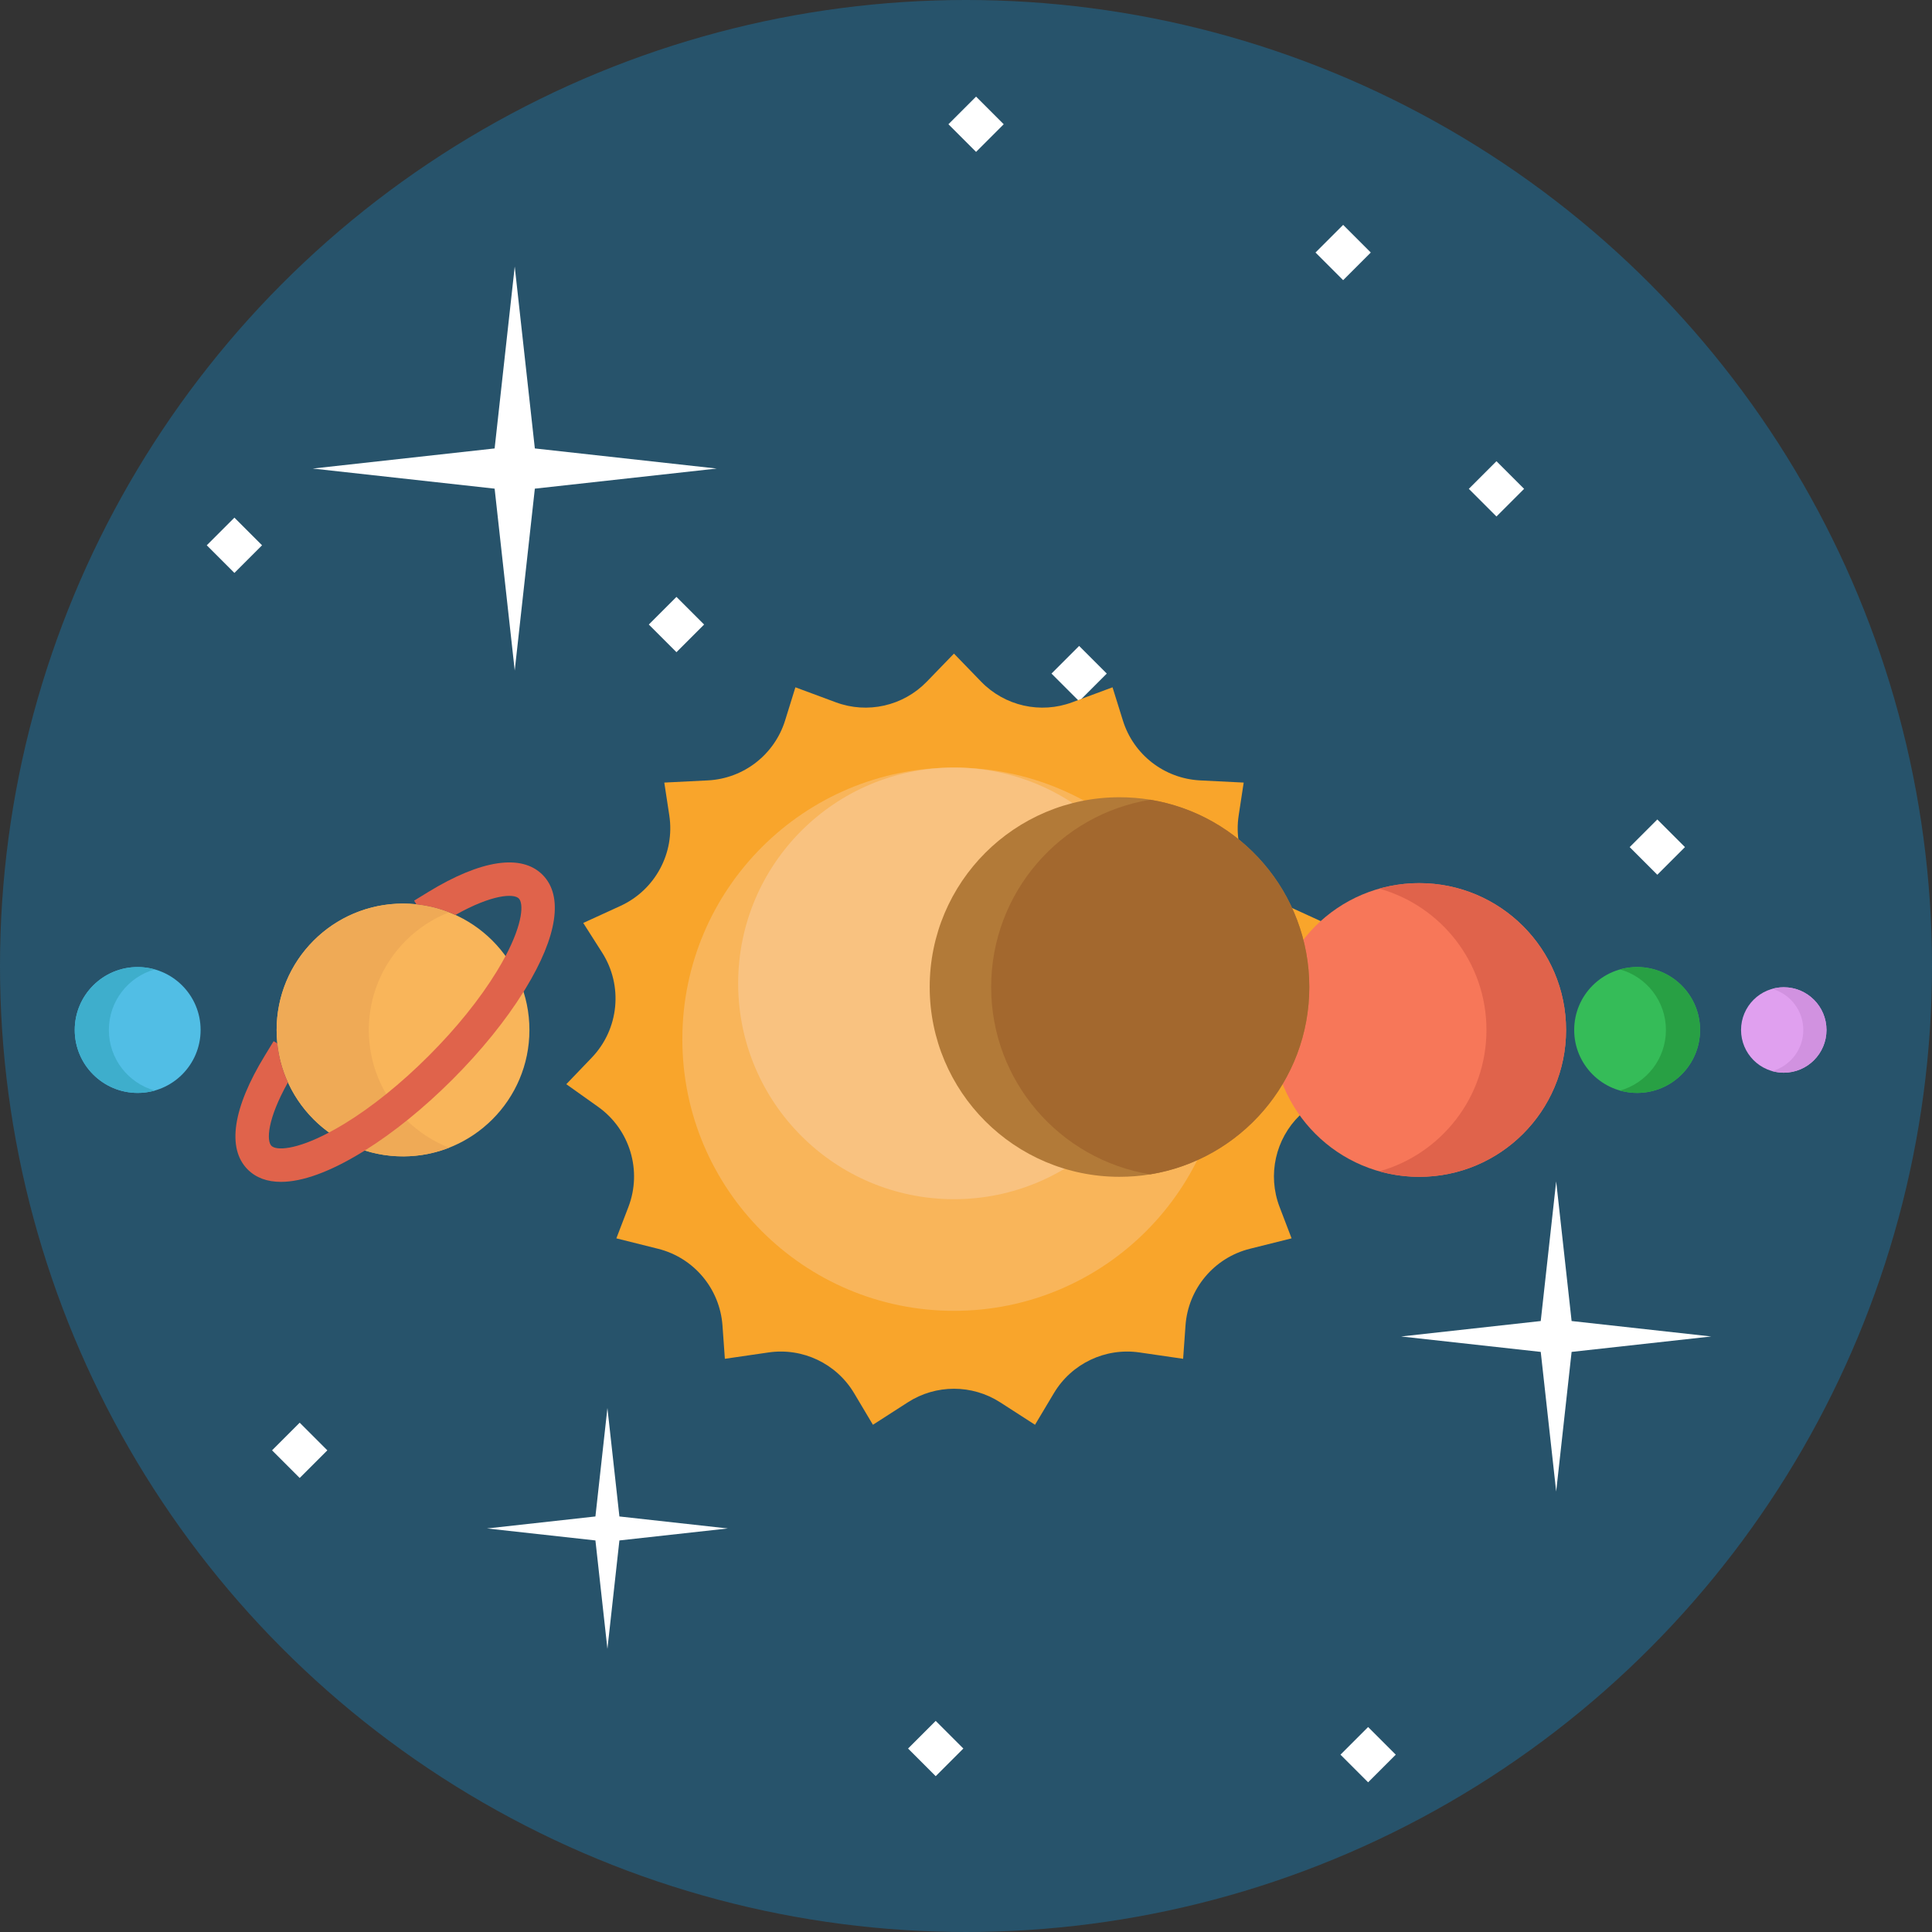 <?xml version="1.0" encoding="iso-8859-1"?>
<!-- Generator: Adobe Illustrator 19.0.0, SVG Export Plug-In . SVG Version: 6.00 Build 0)  -->
<svg xmlns="http://www.w3.org/2000/svg" xmlns:xlink="http://www.w3.org/1999/xlink" version="1.1" id="Capa_1" x="0px" y="0px" viewBox="0 0 511.989 511.989" style="enable-background:new 0 0 511.989 511.989;" xml:space="preserve">
<rect x="0" y="0" width="511.989" height="511.989" fill="#333333" stroke="none"/>
<circle style="fill:#27536B;" cx="255.994" cy="255.994" r="255.994"/>
<g>
	<polygon style="fill:#FFFFFF;" points="141.735,129.496 189.935,124.168 141.735,118.839 136.407,70.638 131.078,118.839    82.878,124.168 131.078,129.496 136.407,177.696  "/>
	<polygon style="fill:#FFFFFF;" points="416.484,358.26 453.48,354.171 416.484,350.08 412.394,313.085 408.304,350.08    371.307,354.171 408.304,358.26 412.394,395.257  "/>
	<polygon style="fill:#FFFFFF;" points="164.145,408.224 192.881,405.048 164.145,401.871 160.968,373.135 157.79,401.871    129.055,405.048 157.79,408.224 160.968,436.96  "/>
	
		<rect x="174.082" y="160.289" transform="matrix(-0.707 -0.707 0.707 -0.707 189.016 409.233)" style="fill:#FFFFFF;" width="10.362" height="10.362"/>
	
		<rect x="391.359" y="124.309" transform="matrix(-0.707 -0.707 0.707 -0.707 585.373 501.45)" style="fill:#FFFFFF;" width="10.362" height="10.362"/>
	
		<rect x="280.782" y="173.27" transform="matrix(-0.707 -0.707 0.707 -0.707 361.986 506.841)" style="fill:#FFFFFF;" width="10.362" height="10.362"/>
	
		<rect x="433.993" y="219.233" transform="matrix(-0.707 -0.707 0.707 -0.707 591.033 693.643)" style="fill:#FFFFFF;" width="10.362" height="10.362"/>
	
		<rect x="350.725" y="61.695" transform="matrix(-0.707 -0.707 0.707 -0.707 560.282 365.829)" style="fill:#FFFFFF;" width="10.362" height="10.362"/>
	
		<rect x="74.271" y="379.114" transform="matrix(-0.707 -0.707 0.707 -0.707 -136.104 712.215)" style="fill:#FFFFFF;" width="10.362" height="10.362"/>
	
		<rect x="253.459" y="27.718" transform="matrix(-0.707 -0.707 0.707 -0.707 418.263 239.048)" style="fill:#FFFFFF;" width="10.362" height="10.362"/>
	
		<rect x="357.389" y="459.725" transform="matrix(-0.707 -0.707 0.707 -0.707 290.207 1050.021)" style="fill:#FFFFFF;" width="10.362" height="10.362"/>
	
		<rect x="242.807" y="458.112" transform="matrix(-0.707 -0.707 0.707 -0.707 95.745 966.245)" style="fill:#FFFFFF;" width="10.362" height="10.362"/>
	
		<rect x="56.946" y="139.299" transform="matrix(-0.707 -0.707 0.707 -0.707 3.895 290.574)" style="fill:#FFFFFF;" width="10.362" height="10.362"/>
</g>
<circle style="fill:#F9B55A;" cx="106.801" cy="272.949" r="33.498"/>
<path style="fill:#EFAA56;" d="M107.544,296.638c-13.081-13.081-13.081-34.289,0-47.368c3.375-3.375,7.293-5.871,11.471-7.506  c-12.015-4.698-26.192-2.201-35.898,7.506c-13.081,13.081-13.081,34.288,0,47.368c9.705,9.705,23.883,12.202,35.898,7.506  C114.838,302.509,110.919,300.013,107.544,296.638z"/>
<path style="fill:#F9A52B;" d="M349.997,244.101l-8.814-4.033c-9.182-4.217-14.463-14.003-12.925-23.986l1.327-8.696l-11.56-0.578  c-9.471-0.486-17.642-6.817-20.453-15.869l-2.746-8.801l-10.679,3.967c-8.407,3.14-17.878,0.985-24.13-5.452l-7.212-7.448  l-7.212,7.448c-6.24,6.437-15.711,8.591-24.117,5.452l-10.692-3.967l-2.732,8.801c-2.825,9.05-10.982,15.382-20.453,15.869  l-11.559,0.578l1.327,8.696c1.523,9.983-3.757,19.769-12.939,23.986l-9.865,4.519l5.005,7.855  c5.609,8.801,4.479,20.295-2.746,27.835l-6.752,7.04l8.46,6.016c8.394,5.99,11.691,16.892,8,26.521l-3.192,8.315l11.034,2.758  c9.498,2.365,16.381,10.575,17.09,20.334l0.631,8.827l11.546-1.681c9.05-1.327,18.009,2.929,22.699,10.784l4.992,8.381l9.248-5.95  c7.448-4.794,17.011-4.794,24.472,0l9.234,5.95l5.005-8.381c4.69-7.855,13.648-12.111,22.699-10.784l11.546,1.681l0.631-8.827  c0.696-9.76,7.592-17.97,17.077-20.334l11.034-2.758l-3.179-8.315c-3.271-8.538-1.05-18.075,5.346-24.288"/>
<circle style="fill:#F77759;" cx="376.097" cy="272.949" r="38.917"/>
<path style="fill:#E0634B;" d="M393.918,272.952c0,17.834-12.001,32.854-28.365,37.454c3.355,0.944,6.891,1.459,10.548,1.459  c21.491,0,38.913-17.422,38.913-38.913s-17.422-38.913-38.913-38.913c-3.657,0-7.193,0.515-10.548,1.459  C381.916,240.098,393.918,255.118,393.918,272.952z"/>
<circle style="fill:#35BC58;" cx="433.845" cy="272.949" r="16.677"/>
<path style="fill:#28A044;" d="M441.478,272.952c0,7.643-5.144,14.082-12.158,16.053c1.438,0.404,2.953,0.625,4.521,0.625  c9.211,0,16.678-7.467,16.678-16.678s-7.467-16.678-16.678-16.678c-1.568,0-3.082,0.221-4.521,0.625  C436.334,258.871,441.478,265.309,441.478,272.952z"/>
<circle style="fill:#51BEE5;" cx="36.484" cy="272.949" r="16.677"/>
<path style="fill:#3EAECC;" d="M28.847,272.952c0,7.643,5.144,14.082,12.158,16.053c-1.438,0.404-2.953,0.625-4.521,0.625  c-9.211,0-16.678-7.467-16.678-16.678s7.467-16.678,16.678-16.678c1.568,0,3.082,0.221,4.521,0.625  C33.991,258.871,28.847,265.309,28.847,272.952z"/>
<circle style="fill:#E0A0EF;" cx="472.706" cy="272.949" r="11.321"/>
<path style="fill:#D192E0;" d="M477.886,272.952c0,5.189-3.491,9.558-8.252,10.896c0.976,0.274,2.004,0.424,3.069,0.424  c6.252,0,11.32-5.069,11.32-11.321c0-6.252-5.069-11.321-11.32-11.321c-1.064,0-2.092,0.15-3.069,0.424  C474.395,263.395,477.886,267.765,477.886,272.952z"/>
<circle style="fill:#F9B55A;" cx="252.808" cy="275.392" r="71.984"/>
<circle style="fill:#F9C280;" cx="252.808" cy="260.602" r="57.192"/>
<path style="fill:#E0634B;" d="M139.241,262.023c-0.167,0.278-0.333,0.544-0.511,0.822c-4.774,7.661-11.259,15.655-18.82,23.217  c-7.572,7.572-15.589,14.068-23.239,18.831c-0.266,0.167-0.544,0.333-0.811,0.5c-8.461,5.174-15.744,7.806-21.407,7.806  c-3.642,0-6.617-1.088-8.805-3.275c-5.574-5.574-3.964-16.311,4.552-30.223l2.309-3.786l0.988,0.6  c0.366,3.542,1.299,7.028,2.809,10.315c-5.518,9.826-5.696,15.5-4.375,16.821c1.255,1.255,6.384,1.166,15.267-3.531  c1.266-0.666,2.62-1.432,4.042-2.298c7.306-4.452,15.045-10.692,22.384-18.032c7.339-7.339,13.568-15.078,18.032-22.384  c0.877-1.421,1.643-2.776,2.309-4.042c4.697-8.883,4.774-14.012,3.52-15.267c-1.321-1.332-6.984-1.155-16.81,4.375  c-3.298-1.51-6.784-2.443-10.326-2.809l-0.6-0.988l3.786-2.321c13.923-8.505,24.649-10.126,30.234-4.541  C149.345,237.386,147.735,248.122,139.241,262.023z"/>
<path style="fill:#B27A38;" d="M346.97,261.574c0,24.993-18.242,45.734-42.148,49.631c-2.654,0.433-5.374,0.655-8.15,0.655  c-27.78,0-50.297-22.517-50.297-50.286c0-27.78,22.517-50.297,50.297-50.297c2.776,0,5.496,0.222,8.15,0.655  C328.728,215.829,346.97,236.569,346.97,261.574z"/>
<path style="fill:#A3682E;" d="M346.97,261.574c0,24.993-18.242,45.734-42.148,49.631c-23.905-3.886-42.159-24.627-42.159-49.631  c0-25.004,18.254-45.756,42.159-49.642C328.728,215.829,346.97,236.569,346.97,261.574z"/>
<g>
</g>
<g>
</g>
<g>
</g>
<g>
</g>
<g>
</g>
<g>
</g>
<g>
</g>
<g>
</g>
<g>
</g>
<g>
</g>
<g>
</g>
<g>
</g>
<g>
</g>
<g>
</g>
<g>
</g>
</svg>

